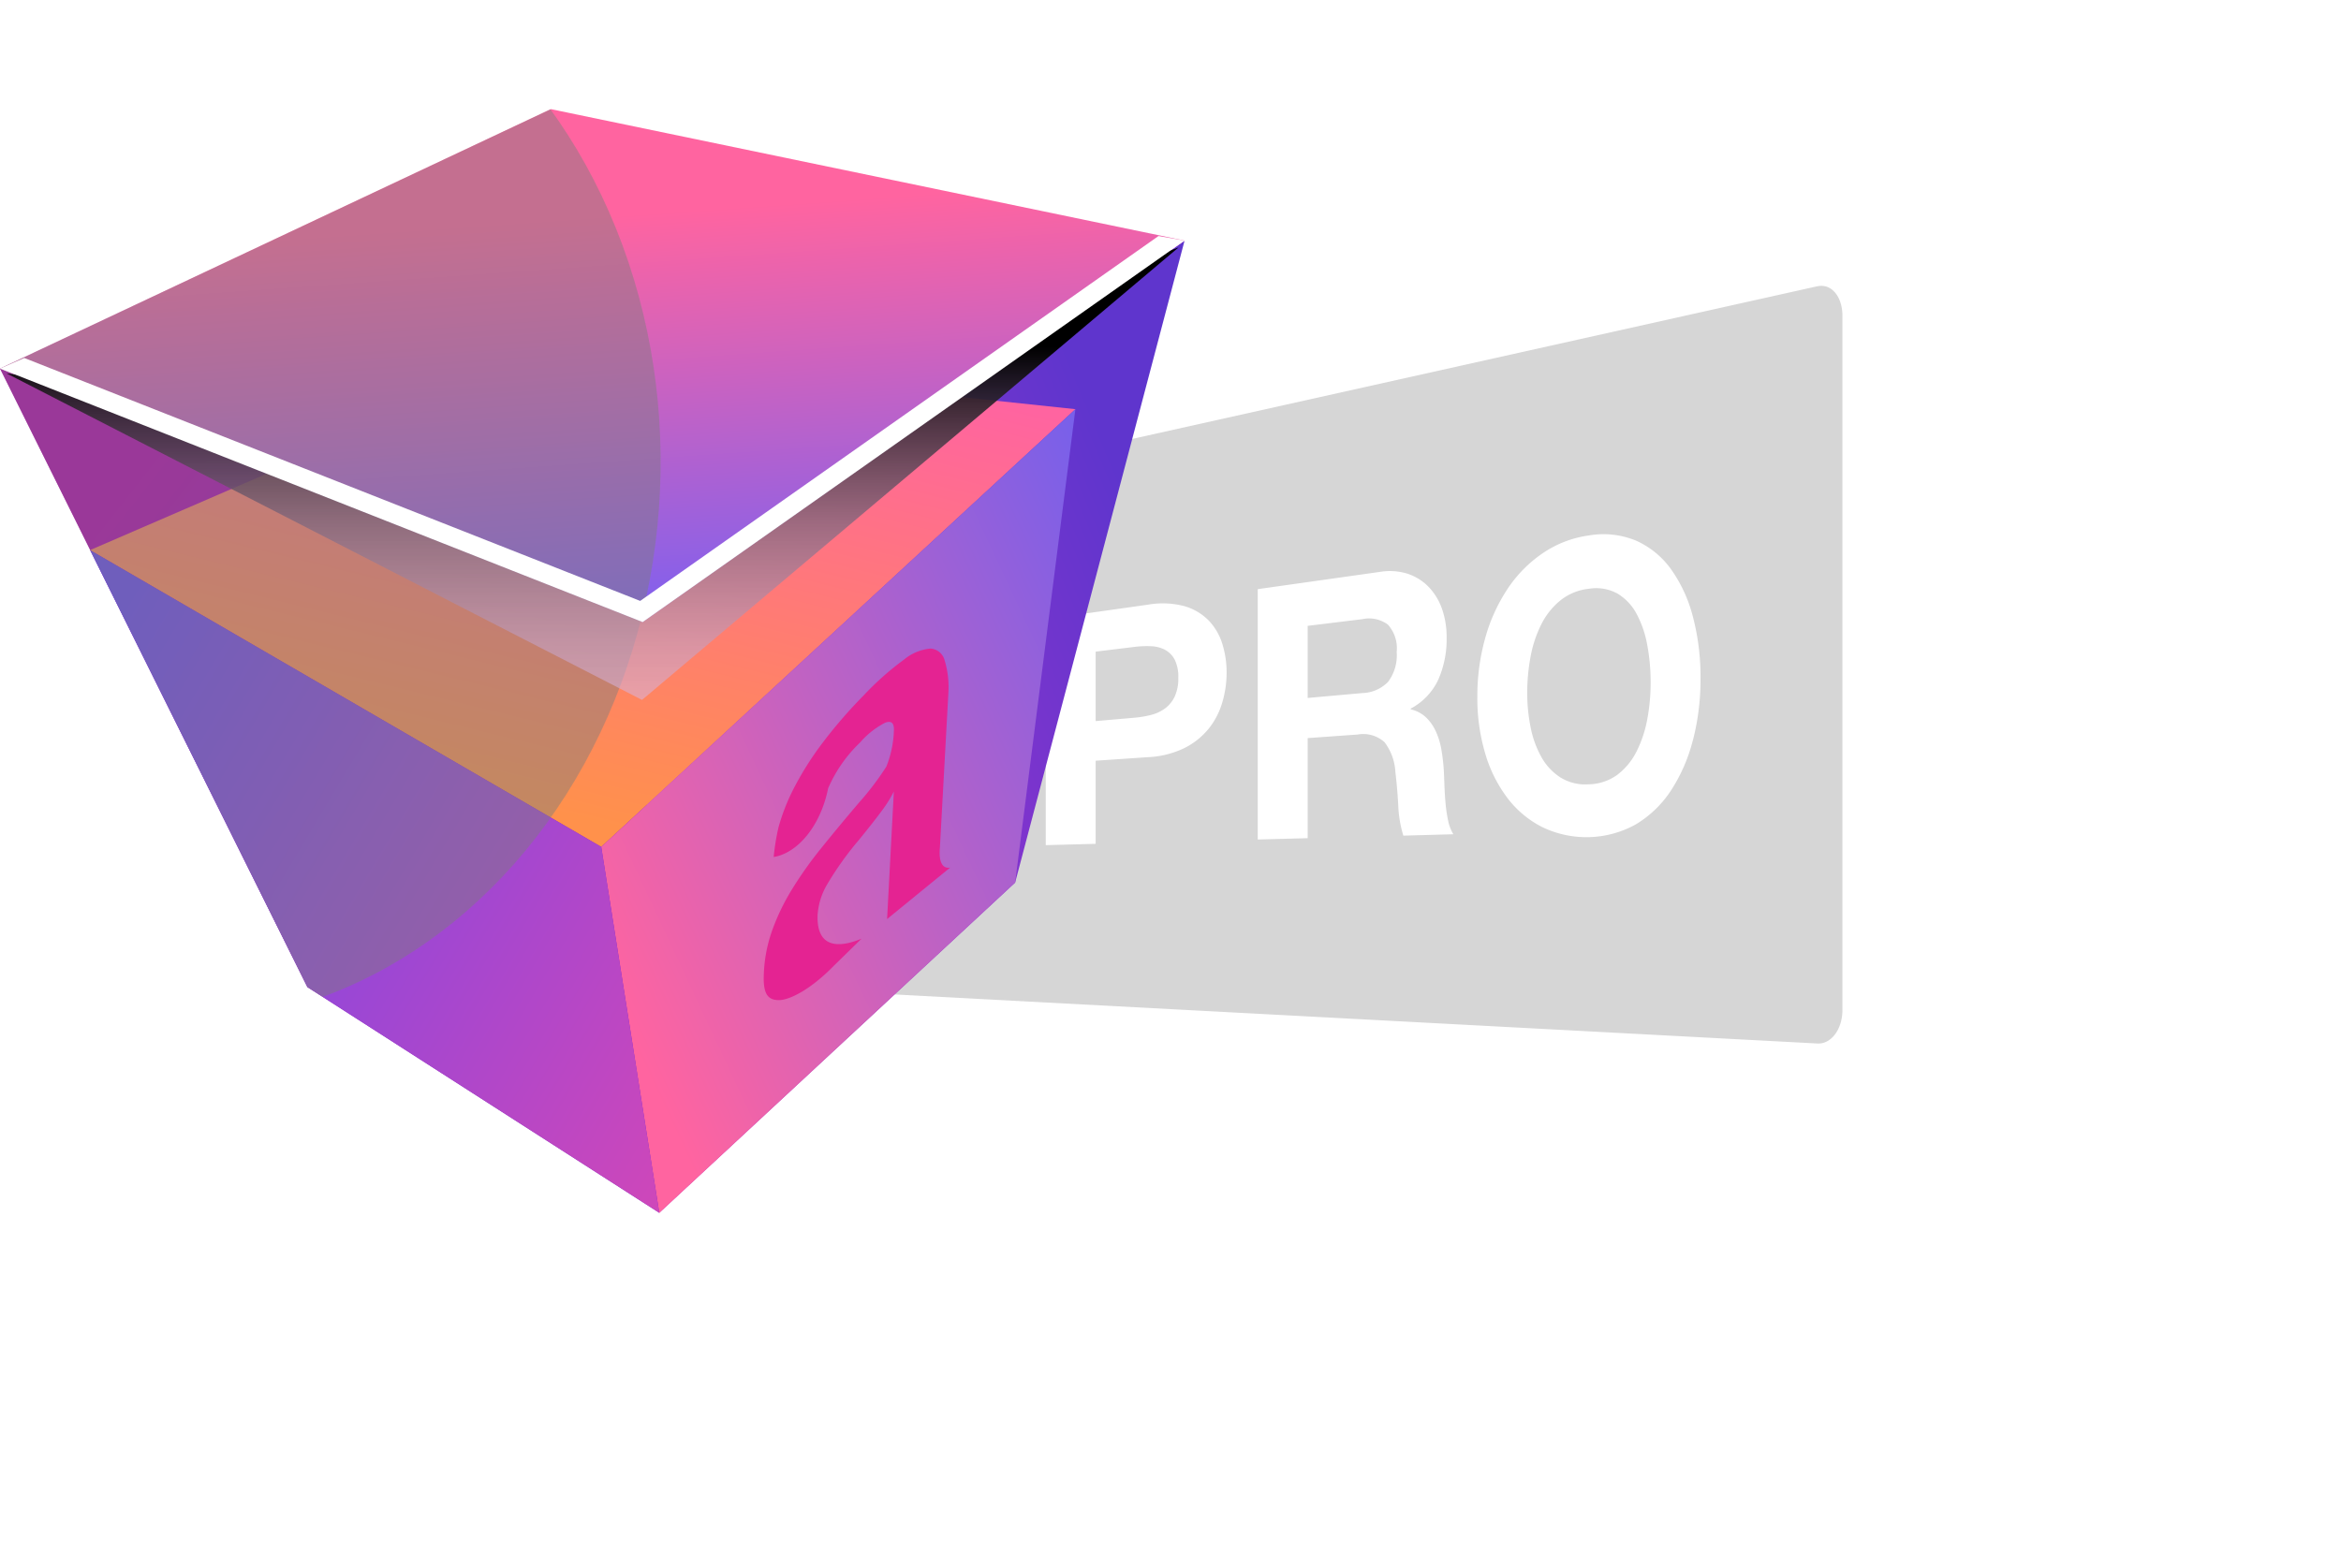 <svg xmlns="http://www.w3.org/2000/svg" xmlns:xlink="http://www.w3.org/1999/xlink" width="244.997" height="164.13" viewBox="0 0 244.997 164.13">
  <defs>
    <filter id="Path_13" x="44.809" y="0" width="200.188" height="164.13" filterUnits="userSpaceOnUse">
      <feOffset dx="12" dy="12" input="SourceAlpha"/>
      <feGaussianBlur stdDeviation="11" result="blur"/>
      <feFlood flood-opacity="0.102"/>
      <feComposite operator="in" in2="blur"/>
      <feComposite in="SourceGraphic"/>
    </filter>
    <linearGradient id="linear-gradient" x1="0.185" y1="2.977" x2="0.948" y2="1.824" gradientUnits="objectBoundingBox">
      <stop offset="0" stop-color="#f1f1f1"/>
      <stop offset="1" stop-color="#d6d6d6"/>
    </linearGradient>
    <clipPath id="clip-path">
      <rect id="Rectangle_5" data-name="Rectangle 5" width="115.586" height="77.523" transform="translate(872.142 488.562)" fill="none"/>
    </clipPath>
    <radialGradient id="radial-gradient" cx="0.5" cy="0.5" r="0.5" gradientTransform="translate(8.491 -7.705) rotate(90)" gradientUnits="objectBoundingBox">
      <stop offset="0"/>
      <stop offset="0.074" stop-opacity="0.839"/>
      <stop offset="1" stop-opacity="0"/>
    </radialGradient>
    <radialGradient id="radial-gradient-2" cx="0.5" cy="0.5" r="0.261" gradientTransform="translate(79.257 -6.125) rotate(180) scale(1.916 1.916)" xlink:href="#radial-gradient"/>
    <linearGradient id="linear-gradient-2" x1="0.261" y1="0.064" x2="1.286" y2="1.088" gradientUnits="objectBoundingBox">
      <stop offset="0" stop-color="#b300b0"/>
      <stop offset="1" stop-color="#5f35cd"/>
    </linearGradient>
    <linearGradient id="linear-gradient-3" x1="-0.001" y1="1.017" x2="0.933" y2="0.315" gradientUnits="objectBoundingBox">
      <stop offset="0" stop-color="#c233cc"/>
      <stop offset="1" stop-color="#5f35cd"/>
    </linearGradient>
    <linearGradient id="linear-gradient-4" x1="0.385" y1="0.888" x2="0.799" y2="0.042" gradientUnits="objectBoundingBox">
      <stop offset="0.001" stop-color="#ff914b"/>
      <stop offset="1" stop-color="#ff64a0"/>
    </linearGradient>
    <linearGradient id="linear-gradient-5" x1="0.242" y1="1.007" x2="1.329" y2="0.144" gradientUnits="objectBoundingBox">
      <stop offset="0" stop-color="#ff64a0"/>
      <stop offset="1" stop-color="#645ff5"/>
    </linearGradient>
    <linearGradient id="linear-gradient-6" x1="1.551" y1="1.252" x2="-0.015" y2="0.169" gradientUnits="objectBoundingBox">
      <stop offset="0" stop-color="#ff48a0"/>
      <stop offset="1" stop-color="#6446f1"/>
    </linearGradient>
    <linearGradient id="linear-gradient-7" x1="0.498" y1="0.21" x2="0.651" y2="1.146" gradientUnits="objectBoundingBox">
      <stop offset="0" stop-color="#ff64a0"/>
      <stop offset="1" stop-color="#645fff"/>
    </linearGradient>
    <clipPath id="clip-path-2">
      <path id="Path_23" data-name="Path 23" d="M918.649,438.85,861,466.007l32.171,64.751L930,554.391l37.241-34.572,17.731-67.206Z" fill="none"/>
    </clipPath>
    <radialGradient id="radial-gradient-3" cx="0.721" cy="0.556" r="0.609" gradientTransform="matrix(0.015, 1, -0.856, 0.018, 5.383, 5.846)" gradientUnits="objectBoundingBox">
      <stop offset="0" stop-color="#fff"/>
      <stop offset="0.683" stop-color="#a2a2a2"/>
      <stop offset="1" stop-color="#7d7d7d"/>
    </radialGradient>
    <linearGradient id="linear-gradient-8" x1="0.564" y1="1.25" x2="0.564" y2="0.218" gradientUnits="objectBoundingBox">
      <stop offset="0" stop-color="#ffd1ff" stop-opacity="0.502"/>
      <stop offset="0.14" stop-color="#efc4ef" stop-opacity="0.529"/>
      <stop offset="0.354" stop-color="#c4a1c4" stop-opacity="0.616"/>
      <stop offset="0.616" stop-color="#7f687f" stop-opacity="0.749"/>
      <stop offset="0.913" stop-color="#1f191f" stop-opacity="0.937"/>
      <stop offset="1"/>
    </linearGradient>
    <linearGradient id="linear-gradient-9" x1="-0.267" y1="-1.77" x2="0.753" y2="-2.812" gradientUnits="objectBoundingBox">
      <stop offset="0" stop-color="#e42392"/>
      <stop offset="1" stop-color="#5928df"/>
    </linearGradient>
  </defs>
  <g id="Group_18" data-name="Group 18" transform="translate(-861.002 -427.425)">
    <g id="Group_10" data-name="Group 10">
      <g transform="matrix(1, 0, 0, 1, 861, 427.43)" filter="url(#Path_13)">
        <path id="Path_13-2" data-name="Path 13" d="M926.811,485.009v47.4c0,3.121,3.084,5.856,6.887,6.109l120.415,8.021c3.8.253,6.886-3.855,6.886-9.176V456.539c0-5.321-3.083-8.889-6.886-7.969L933.7,477.693C929.9,478.613,926.811,481.888,926.811,485.009Z" transform="translate(-861 -427.43)" fill="#fff"/>
      </g>
      <path id="Path_14" data-name="Path 14" d="M1032.286,491.7a5.46,5.46,0,0,0-2-2.131,4.643,4.643,0,0,0-2.994-.509,5.723,5.723,0,0,0-2.994,1.225,7.6,7.6,0,0,0-2,2.52,12.592,12.592,0,0,0-1.114,3.365,20.365,20.365,0,0,0-.35,3.788,18.056,18.056,0,0,0,.35,3.585,10.529,10.529,0,0,0,1.114,3.1,5.99,5.99,0,0,0,2,2.164,4.944,4.944,0,0,0,2.994.722,5.219,5.219,0,0,0,2.994-1.011,7.028,7.028,0,0,0,2-2.445,12.556,12.556,0,0,0,1.114-3.373,20.663,20.663,0,0,0,.35-3.815,21.241,21.241,0,0,0-.35-3.907A11.061,11.061,0,0,0,1032.286,491.7Zm-49.366,3.744a3.494,3.494,0,0,0-1.464-.368,10.293,10.293,0,0,0-1.729.071l-4.059.494v7.273l4.059-.354a10.685,10.685,0,0,0,1.729-.291,4.231,4.231,0,0,0,1.464-.674,3.318,3.318,0,0,0,1.015-1.239,4.515,4.515,0,0,0,.382-1.983,4,4,0,0,0-.382-1.9A2.452,2.452,0,0,0,982.92,495.449Zm23.352-2.614a3.3,3.3,0,0,0-2.694-.587l-5.722.7v7.548l5.722-.512a3.9,3.9,0,0,0,2.694-1.175,4.631,4.631,0,0,0,.9-3.129A3.707,3.707,0,0,0,1006.272,492.835Zm44.931-35.44-114.6,25.545A3.193,3.193,0,0,0,934,485.664v42.63a2.573,2.573,0,0,0,2.611,2.281l114.6,6.09c1.441.077,2.61-1.5,2.61-3.513V460.465C1053.813,458.448,1052.644,457.073,1051.2,457.395Zm-62.279,43.554a7.979,7.979,0,0,1-1.43,2.768,7.766,7.766,0,0,1-2.545,2.028,9.738,9.738,0,0,1-3.792.949l-5.489.372v8.7l-5.223.139V492.237l10.712-1.514a8.9,8.9,0,0,1,3.792.156,5.837,5.837,0,0,1,2.545,1.5,6.159,6.159,0,0,1,1.43,2.451,10.012,10.012,0,0,1,.45,3.023A11.018,11.018,0,0,1,988.924,500.949Zm18.945,13.96a12.308,12.308,0,0,1-.532-3.151q-.1-1.832-.3-3.5a5.675,5.675,0,0,0-1.131-3.124,3.327,3.327,0,0,0-2.828-.808l-5.223.373v10.477l-5.223.139V489.1l12.808-1.81a6.238,6.238,0,0,1,2.877.2,5.42,5.42,0,0,1,2.2,1.378,6.347,6.347,0,0,1,1.4,2.3,8.9,8.9,0,0,1,.482,2.993,10.5,10.5,0,0,1-.881,4.429,6.576,6.576,0,0,1-2.878,3.015v.078a3.474,3.474,0,0,1,1.6.84,4.8,4.8,0,0,1,1.031,1.47,7.77,7.77,0,0,1,.583,1.929,20.235,20.235,0,0,1,.249,2.136c.022.451.044.98.066,1.59s.061,1.233.117,1.869a14.592,14.592,0,0,0,.266,1.8,4.511,4.511,0,0,0,.549,1.442Zm30.3-9.987a17.575,17.575,0,0,1-2.295,5.268,11.483,11.483,0,0,1-3.66,3.532,10.64,10.64,0,0,1-9.83.282,10.574,10.574,0,0,1-3.676-3.106,14.44,14.44,0,0,1-2.295-4.668,20.36,20.36,0,0,1-.8-5.831,22.52,22.52,0,0,1,.8-6.086,18.023,18.023,0,0,1,2.295-5.134,13.59,13.59,0,0,1,3.676-3.785,11.3,11.3,0,0,1,4.907-1.91,8.945,8.945,0,0,1,4.923.54,9.049,9.049,0,0,1,3.66,2.983,15.029,15.029,0,0,1,2.295,4.971,24.639,24.639,0,0,1,.8,6.471A25.309,25.309,0,0,1,1038.174,504.922Z" fill="url(#linear-gradient)"/>
    </g>
    <g id="Group_17" data-name="Group 17">
      <g id="Group_13" data-name="Group 13">
        <g id="Group_12" data-name="Group 12" clip-path="url(#clip-path)">
          <g id="Group_11" data-name="Group 11" style="mix-blend-mode: multiply;isolation: isolate">
            <ellipse id="Ellipse_1" data-name="Ellipse 1" cx="55.84" cy="15.646" rx="55.84" ry="15.646" transform="translate(893.036 553.812) rotate(-36.903)" opacity="0.45" fill="url(#radial-gradient)" style="mix-blend-mode: multiply;isolation: isolate"/>
            <ellipse id="Ellipse_2" data-name="Ellipse 2" cx="24.249" cy="46.458" rx="24.249" ry="46.458" transform="translate(868.752 558.55) rotate(-83.834)" opacity="0.6" fill="url(#radial-gradient-2)" style="mix-blend-mode: multiply;isolation: isolate"/>
          </g>
        </g>
      </g>
      <path id="Path_15" data-name="Path 15" d="M942.869,455.99l-20.806,30.478-10.8-4.076,5.094-6.713L898.662,469l-12.384,3.961-10.47-3.952L932.2,451.963Zm-22.848,14.719,8.325-11.086-.132-.05-20.454,6.508Z" fill="#fff"/>
      <path id="Path_16" data-name="Path 16" d="M861,466.007l57.647-27.157,66.325,13.763L928.26,492.546Z" fill="#fff"/>
      <path id="Path_17" data-name="Path 17" d="M861,466.007l67.257,26.538L930,554.391l-36.829-23.633Z" fill="url(#linear-gradient-2)"/>
      <path id="Path_18" data-name="Path 18" d="M984.974,452.613,928.26,492.546,930,554.391l37.241-34.572Z" fill="url(#linear-gradient-3)"/>
      <g id="Group_14" data-name="Group 14">
        <path id="Path_19" data-name="Path 19" d="M870.426,485.014l53.5,31.069,49.625-45.823-55.433-5.877Z" fill="url(#linear-gradient-4)"/>
        <path id="Path_20" data-name="Path 20" d="M973.547,470.261l-49.625,45.823L930,554.391l37.241-34.572Z" fill="url(#linear-gradient-5)"/>
        <path id="Path_21" data-name="Path 21" d="M870.426,485.014l53.5,31.069L930,554.391l-36.829-23.633Z" fill="url(#linear-gradient-6)"/>
      </g>
      <path id="Path_22" data-name="Path 22" d="M861,466.007l57.647-27.157,66.325,13.763L928.26,492.546Z" fill="url(#linear-gradient-7)" style="mix-blend-mode: multiply;isolation: isolate"/>
      <g id="Group_16" data-name="Group 16" opacity="0.45" style="mix-blend-mode: overlay;isolation: isolate">
        <g id="Group_15" data-name="Group 15" clip-path="url(#clip-path-2)">
          <ellipse id="Ellipse_3" data-name="Ellipse 3" cx="57.886" cy="49.581" rx="57.886" ry="49.581" transform="translate(828.411 532.185) rotate(-87.425)" fill="url(#radial-gradient-3)"/>
        </g>
      </g>
      <path id="Path_24" data-name="Path 24" d="M928.122,491.689l-62.485-24.655-3.966-.527,66.52,34.19,56.151-47.367-3.623,1.326Z" fill="url(#linear-gradient-8)" style="mix-blend-mode: multiply;isolation: isolate"/>
      <path id="Path_25" data-name="Path 25" d="M960.44,518.25l-6.6,5.389.707-13.351a13.361,13.361,0,0,1-1.271,2.031q-.828,1.124-2.393,3.046a33.617,33.617,0,0,0-3.36,4.719,7.206,7.206,0,0,0-.96,3.211c-.089,3.859,2.913,3.1,4.6,2.4l-2.876,2.813c-2.451,2.515-4.649,3.61-5.761,3.616s-1.637-.591-1.594-2.452a15.266,15.266,0,0,1,.825-4.684,22.944,22.944,0,0,1,2.086-4.388,40.731,40.731,0,0,1,3.121-4.406q1.8-2.235,3.93-4.737a29.807,29.807,0,0,0,2.874-3.789,11.18,11.18,0,0,0,.787-3.833q.026-1.116-.933-.745a8.77,8.77,0,0,0-2.6,2.057,14.664,14.664,0,0,0-3.35,4.8c-.822,4.054-3.262,6.8-5.7,7.194a23.67,23.67,0,0,1,.5-3.092,21.243,21.243,0,0,1,1.659-4.2,32.98,32.98,0,0,1,2.913-4.6,50.444,50.444,0,0,1,4.339-5.02,30.486,30.486,0,0,1,4.246-3.767,5.028,5.028,0,0,1,2.771-1.141,1.635,1.635,0,0,1,1.47,1.262,9.557,9.557,0,0,1,.387,3.348l-.891,16.25C959.256,517.321,959.47,518.421,960.44,518.25Z" fill="url(#linear-gradient-9)"/>
      <path id="Path_26" data-name="Path 26" d="M928,490.332,863.542,464.9,861,466.007l67.257,26.538,56.714-39.932-2.725-.481Z" fill="#fff"/>
    </g>
  </g>
</svg>
